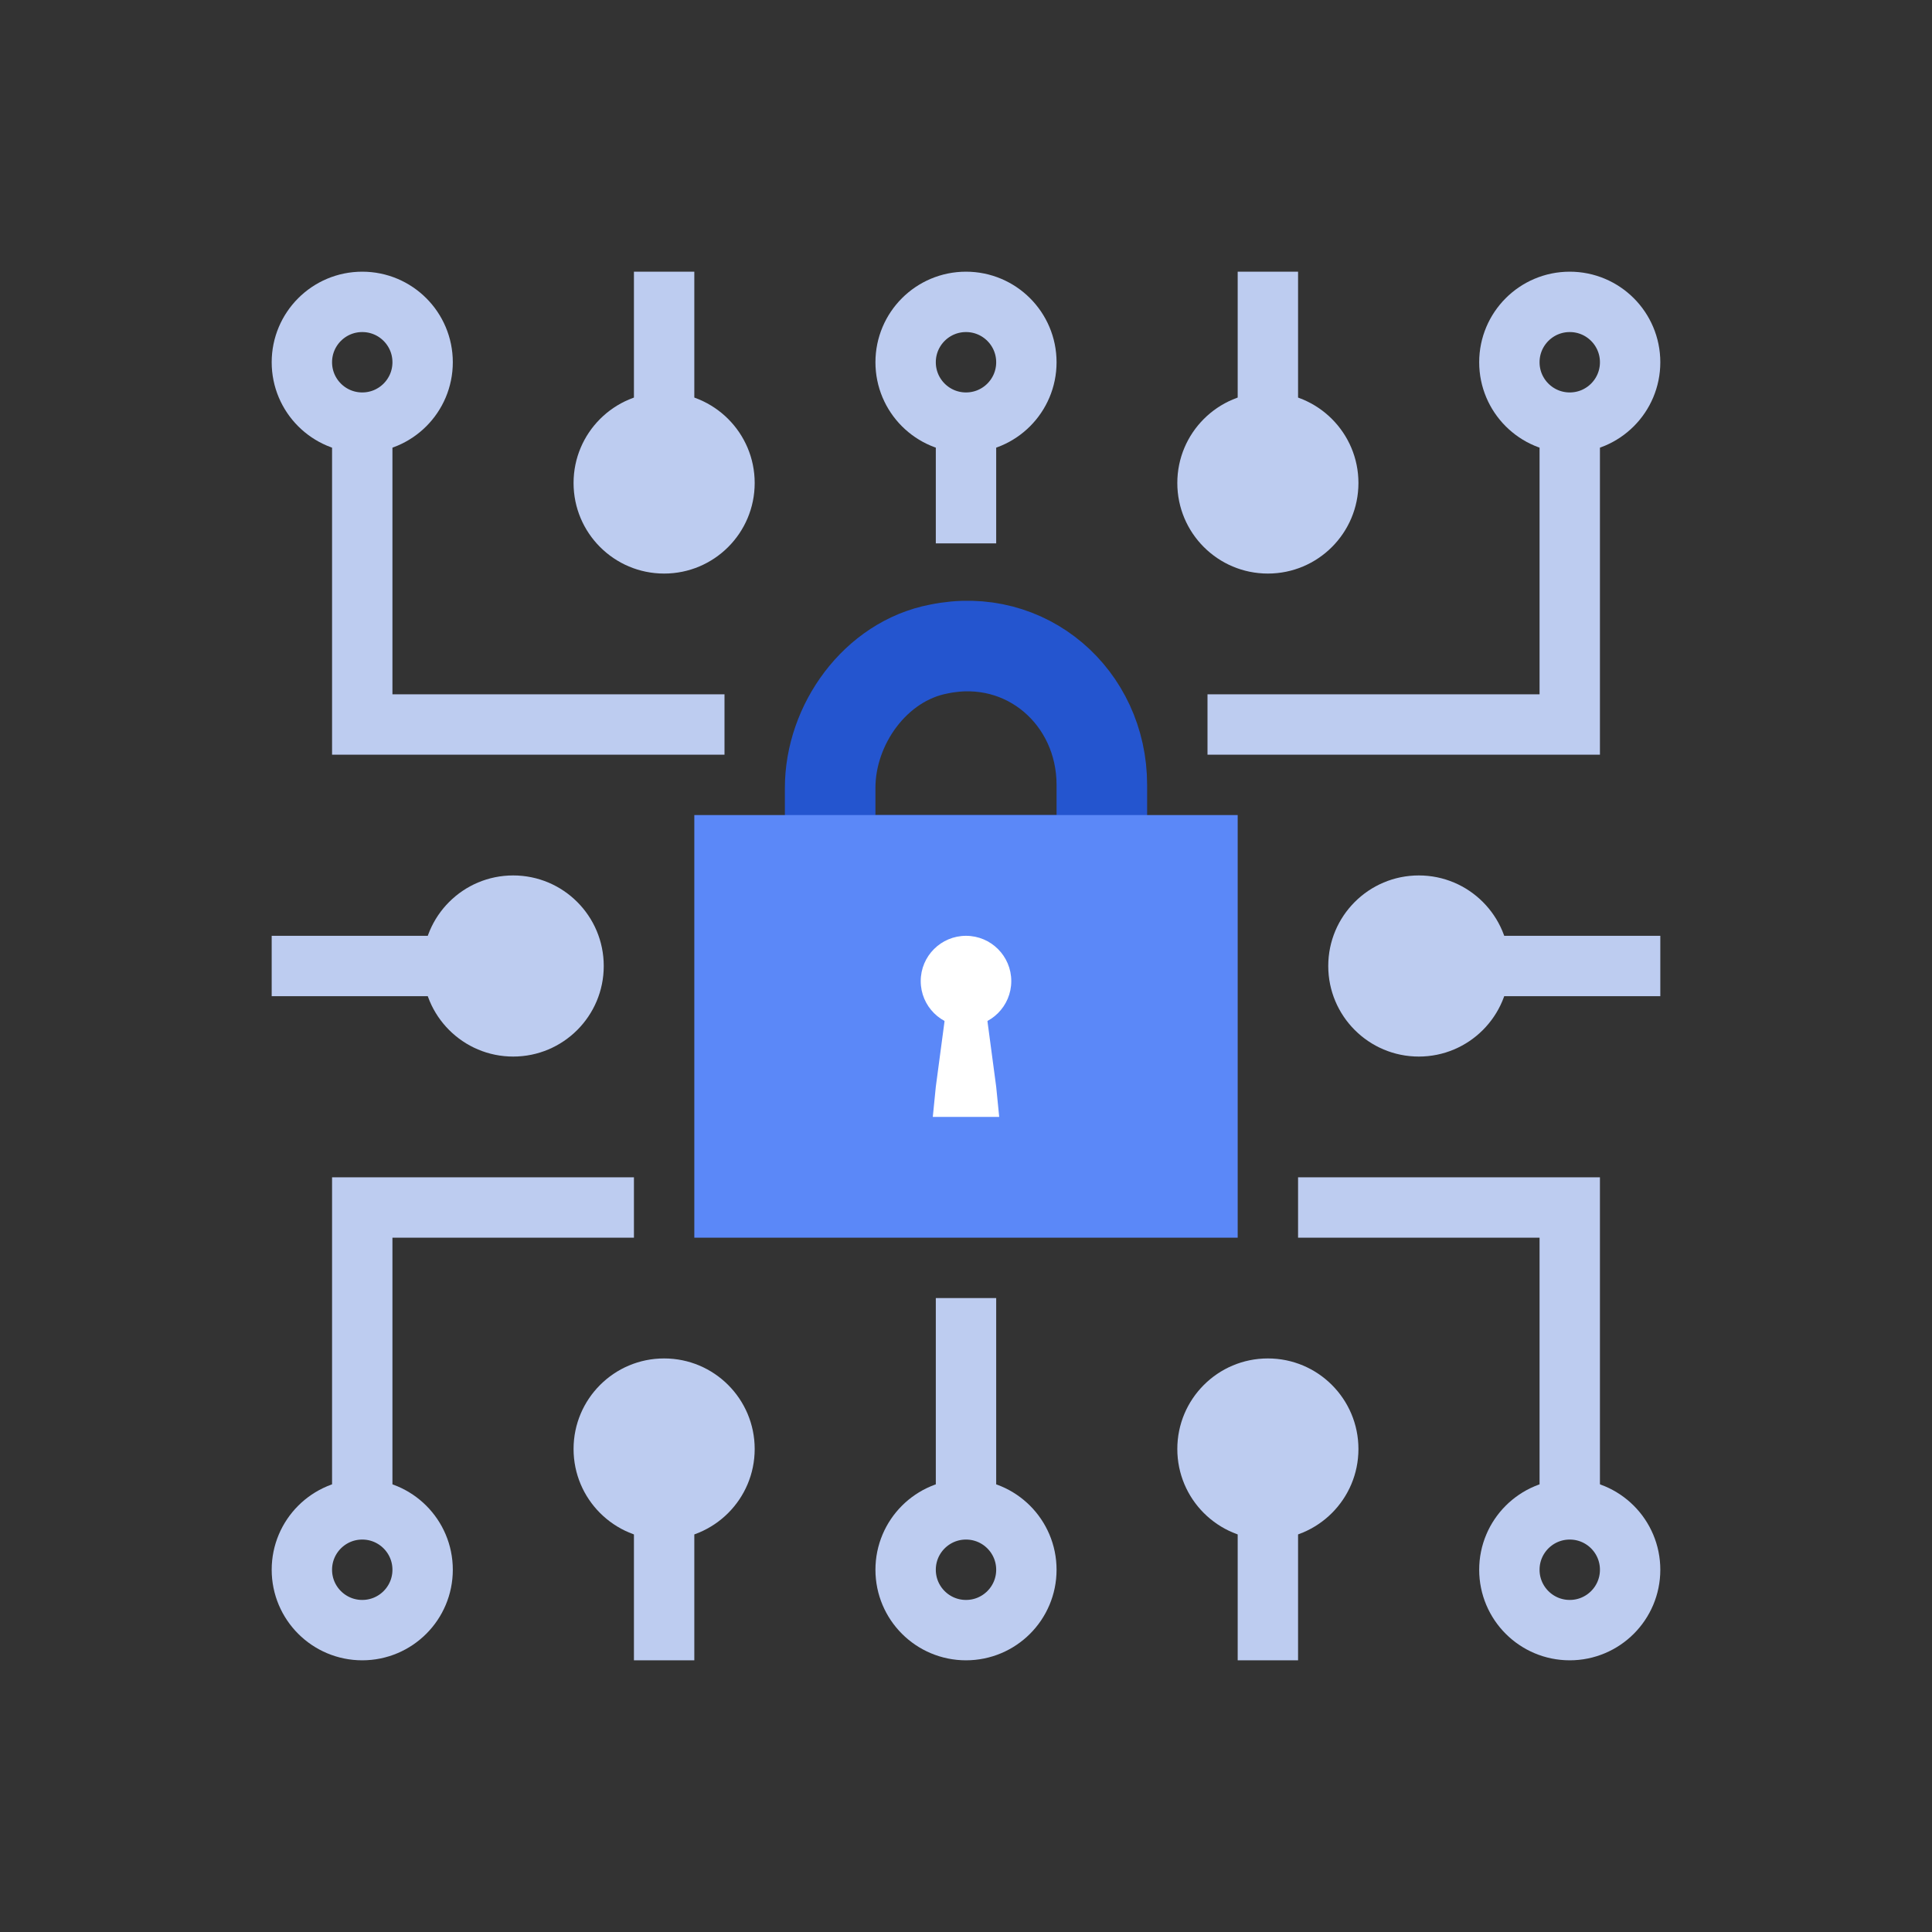 <svg width="64" height="64" viewBox="0 0 64 64" fill="none" xmlns="http://www.w3.org/2000/svg">
<rect x="0" y="0" width="64" height="64" fill="#333333" stroke="none"/>
<path d="M36.5 26C36.5 23.1 34 20.9 31.1 21.5C29 21.9 27.5 24 27.5 26.1V28.5H36.5V26Z" stroke="#2455CF" stroke-width="3" stroke-miterlimit="10"/>
<rect x="23" y="27" width="18" height="14" fill="#5B88F8"/>
<path d="M32 34C32.828 34 33.5 33.328 33.5 32.5C33.5 31.672 32.828 31 32 31C31.172 31 30.5 31.672 30.5 32.5C30.5 33.328 31.172 34 32 34Z" fill="white"/>
<path d="M32.6 32.999L33 35.999L33.1 36.999H30.9L31 35.999L31.4 32.999L31.5 32.399H32.5L32.6 32.999Z" fill="white"/>
<path d="M32 43V50" stroke="#BDCCF0" stroke-width="2" stroke-miterlimit="10"/>
<path d="M32 54C33.105 54 34 53.105 34 52C34 50.895 33.105 50 32 50C30.895 50 30 50.895 30 52C30 53.105 30.895 54 32 54Z" stroke="#BDCCF0" stroke-width="2" stroke-miterlimit="10"/>
<path d="M52 54C53.105 54 54 53.105 54 52C54 50.895 53.105 50 52 50C50.895 50 50 50.895 50 52C50 53.105 50.895 54 52 54Z" stroke="#BDCCF0" stroke-width="2" stroke-miterlimit="10"/>
<path d="M47 35C48.657 35 50 33.657 50 32C50 30.343 48.657 29 47 29C45.343 29 44 30.343 44 32C44 33.657 45.343 35 47 35Z" fill="#BDCCF0"/>
<path d="M12 54C13.105 54 14 53.105 14 52C14 50.895 13.105 50 12 50C10.895 50 10 50.895 10 52C10 53.105 10.895 54 12 54Z" stroke="#BDCCF0" stroke-width="2" stroke-miterlimit="10"/>
<path d="M43 40H52V50" stroke="#BDCCF0" stroke-width="2" stroke-miterlimit="10"/>
<path d="M21 40H12V50" stroke="#BDCCF0" stroke-width="2" stroke-miterlimit="10"/>
<path d="M32 18V14" stroke="#BDCCF0" stroke-width="2" stroke-miterlimit="10"/>
<path d="M32 14C33.105 14 34 13.105 34 12C34 10.895 33.105 10 32 10C30.895 10 30 10.895 30 12C30 13.105 30.895 14 32 14Z" stroke="#BDCCF0" stroke-width="2" stroke-miterlimit="10"/>
<path d="M12 14C13.105 14 14 13.105 14 12C14 10.895 13.105 10 12 10C10.895 10 10 10.895 10 12C10 13.105 10.895 14 12 14Z" stroke="#BDCCF0" stroke-width="2" stroke-miterlimit="10"/>
<path d="M52 14C53.105 14 54 13.105 54 12C54 10.895 53.105 10 52 10C50.895 10 50 10.895 50 12C50 13.105 50.895 14 52 14Z" stroke="#BDCCF0" stroke-width="2" stroke-miterlimit="10"/>
<path d="M24 24H12V14" stroke="#BDCCF0" stroke-width="2" stroke-miterlimit="10"/>
<path d="M40 24H52V14" stroke="#BDCCF0" stroke-width="2" stroke-miterlimit="10"/>
<path d="M48 32H55" stroke="#BDCCF0" stroke-width="2" stroke-miterlimit="10"/>
<path d="M42 51C43.657 51 45 49.657 45 48C45 46.343 43.657 45 42 45C40.343 45 39 46.343 39 48C39 49.657 40.343 51 42 51Z" fill="#BDCCF0"/>
<path d="M42 50V55" stroke="#BDCCF0" stroke-width="2" stroke-miterlimit="10"/>
<path d="M22 51C23.657 51 25 49.657 25 48C25 46.343 23.657 45 22 45C20.343 45 19 46.343 19 48C19 49.657 20.343 51 22 51Z" fill="#BDCCF0"/>
<path d="M22 50V55" stroke="#BDCCF0" stroke-width="2" stroke-miterlimit="10"/>
<path d="M22 19C23.657 19 25 17.657 25 16C25 14.343 23.657 13 22 13C20.343 13 19 14.343 19 16C19 17.657 20.343 19 22 19Z" fill="#BDCCF0"/>
<path d="M22 14V9" stroke="#BDCCF0" stroke-width="2" stroke-miterlimit="10"/>
<path d="M42 19C43.657 19 45 17.657 45 16C45 14.343 43.657 13 42 13C40.343 13 39 14.343 39 16C39 17.657 40.343 19 42 19Z" fill="#BDCCF0"/>
<path d="M42 14V9" stroke="#BDCCF0" stroke-width="2" stroke-miterlimit="10"/>
<path d="M17 35C18.657 35 20 33.657 20 32C20 30.343 18.657 29 17 29C15.343 29 14 30.343 14 32C14 33.657 15.343 35 17 35Z" fill="#BDCCF0"/>
<path d="M16 32H9" stroke="#BDCCF0" stroke-width="2" stroke-miterlimit="10"/>
</svg>
